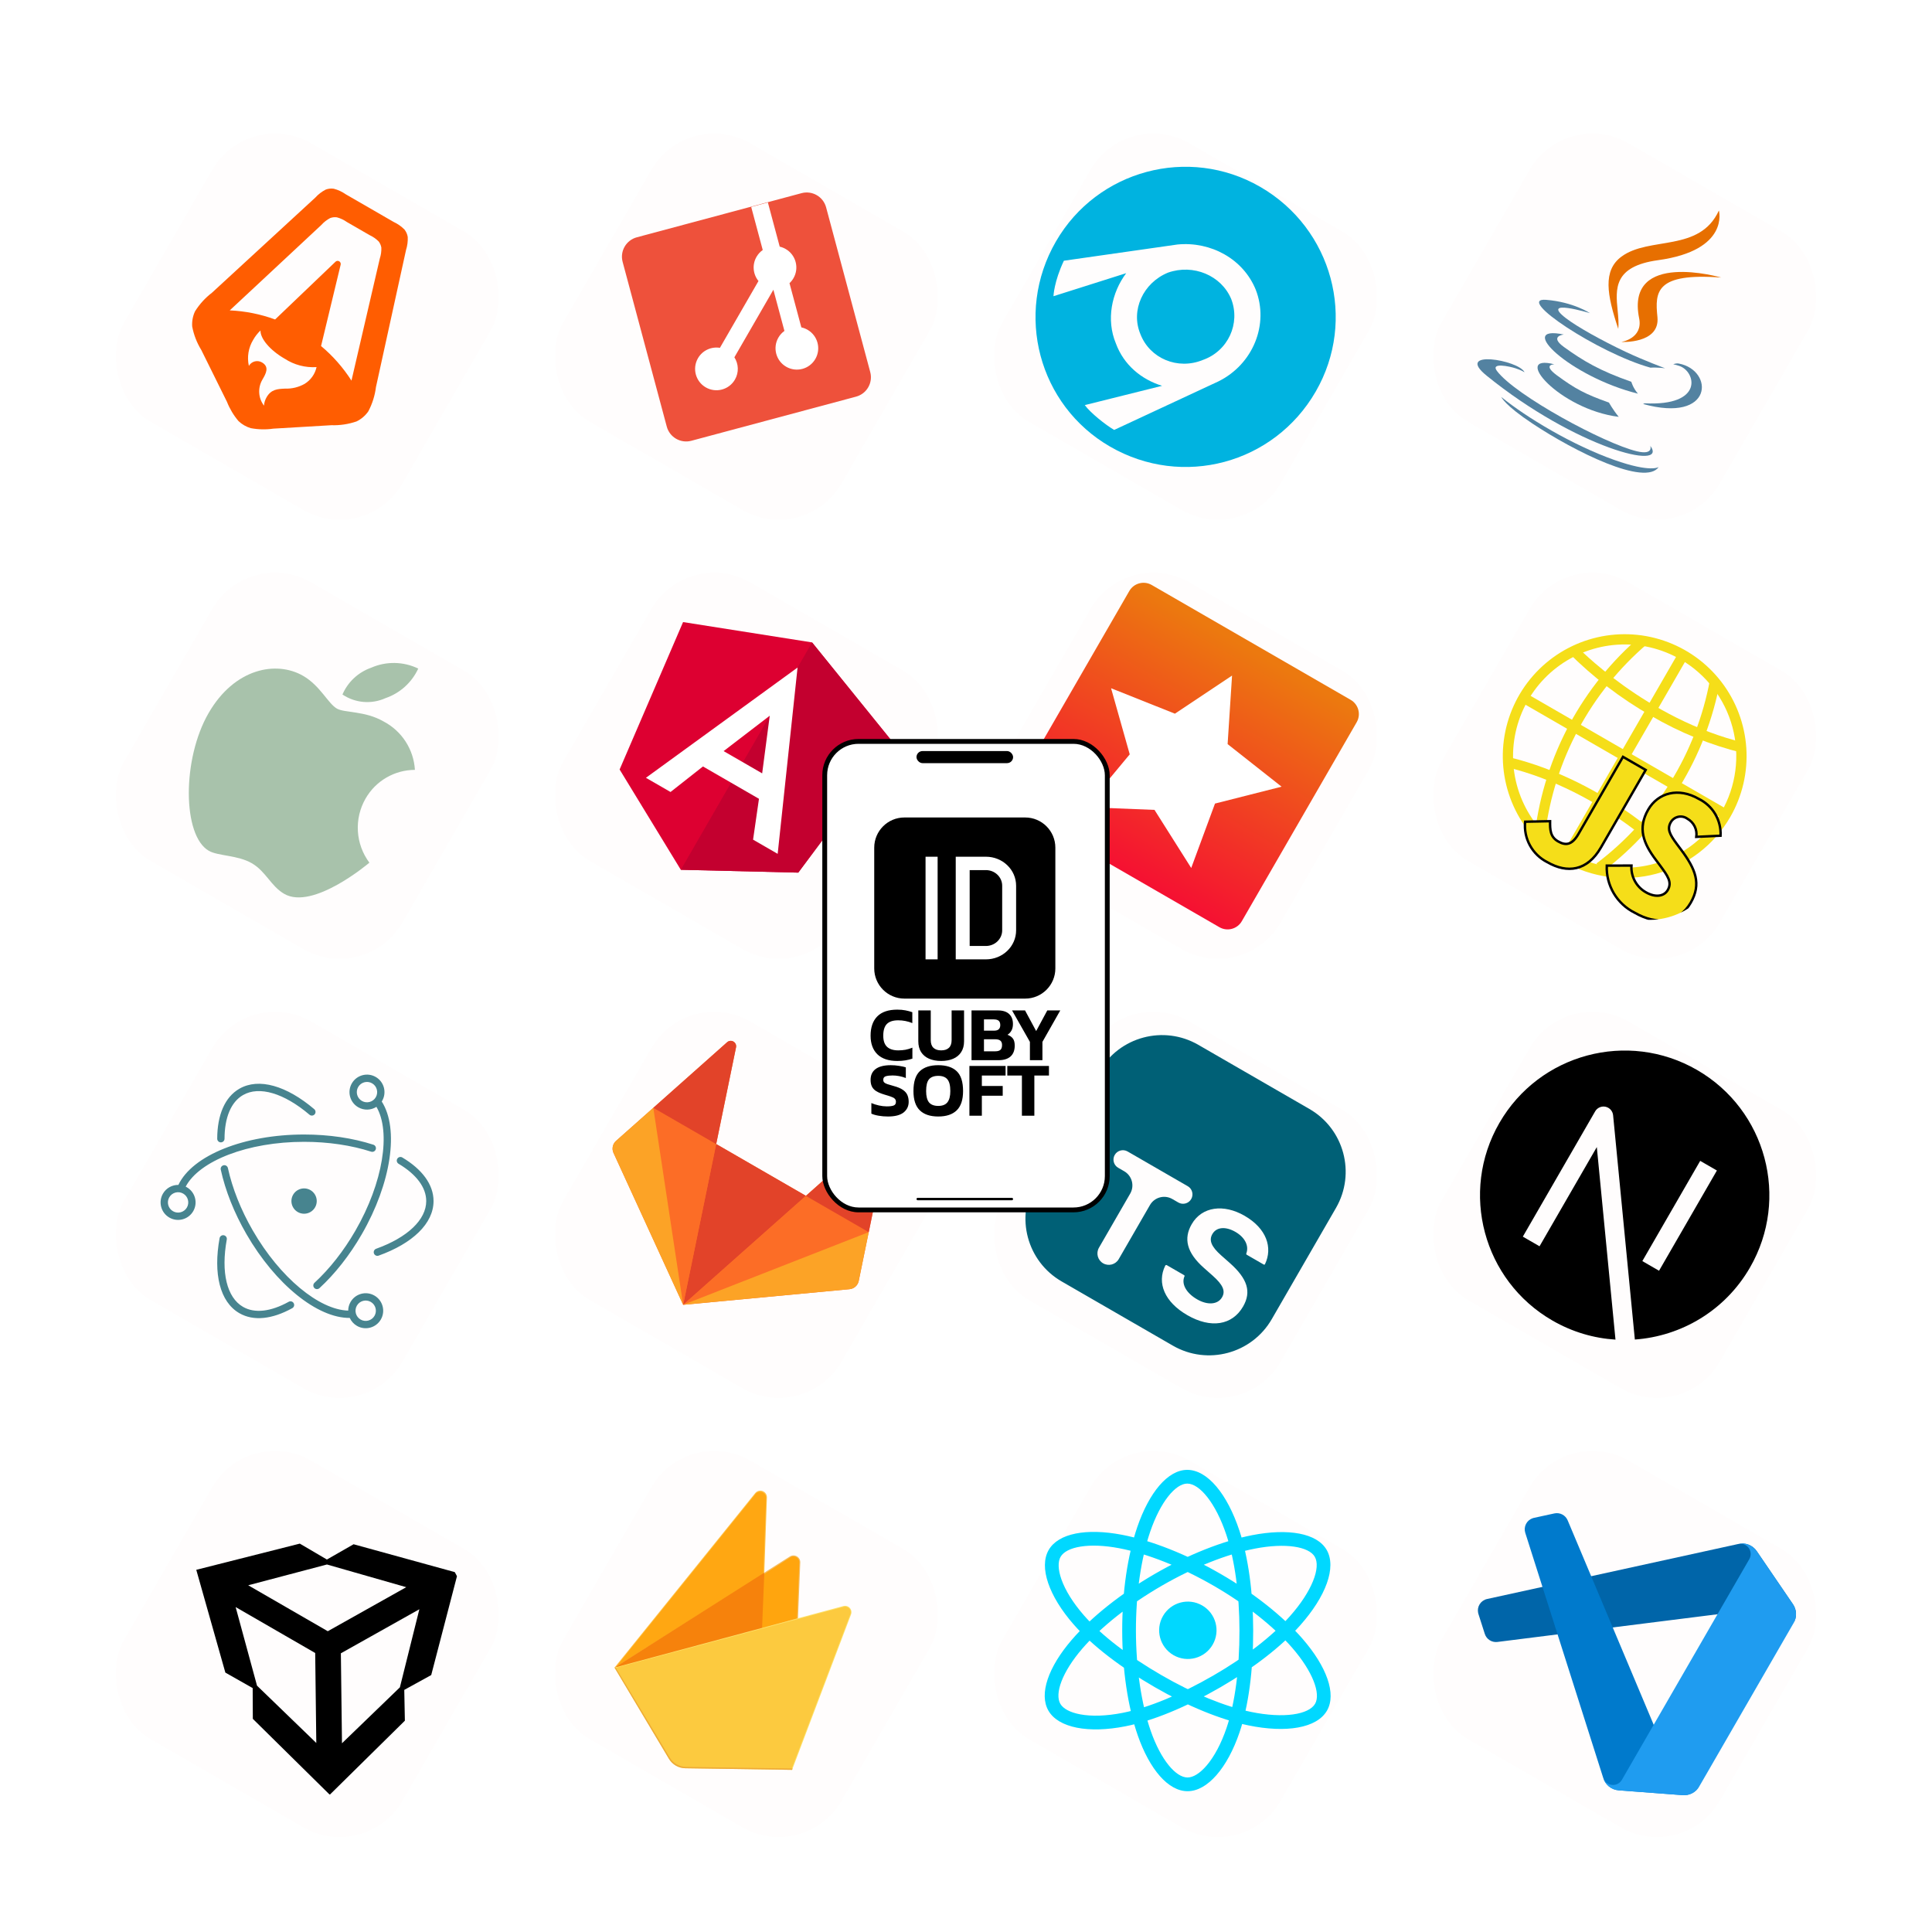 <svg width="800" height="800" viewBox="0 0 800 800" fill="none" xmlns="http://www.w3.org/2000/svg">
<g filter="url(#filter0_f_37_16)">
<g filter="url(#filter1_d_37_16)">
<g filter="url(#filter2_d_37_16)">
<rect x="102.89" y="36.335" width="133.111" height="133.111" rx="30" transform="rotate(30 102.89 36.335)" fill="#FFFDFD"/>
</g>
<g clip-path="url(#clip0_37_16)">
<path fill-rule="evenodd" clip-rule="evenodd" d="M87.766 117.217C84.982 119.345 82.605 121.958 80.749 124.929C79.83 126.893 79.43 129.059 79.587 131.221C80.244 134.661 81.523 137.953 83.361 140.936L93.975 162.369C95.122 165.282 96.742 167.986 98.769 170.372C100.199 171.724 101.926 172.722 103.812 173.284C106.903 173.868 110.068 173.938 113.182 173.493L137.239 172.069C140.77 172.181 144.293 171.651 147.634 170.503C149.597 169.554 151.28 168.111 152.517 166.316C154.168 163.192 155.238 159.795 155.674 156.29L168.126 99.524C168.683 97.775 168.923 95.939 168.834 94.105C168.647 92.982 168.178 91.924 167.471 91.032C166.178 89.732 164.664 88.672 163 87.904L143.156 76.447C141.658 75.39 139.981 74.612 138.206 74.15C137.078 73.981 135.925 74.106 134.859 74.512C133.23 75.355 131.766 76.484 130.537 77.844L87.766 117.217ZM157.906 98.537C157.964 100.073 157.748 101.608 157.267 103.068L145.536 153.606C142.093 148.219 137.847 143.39 132.945 139.285L141.059 105.595C141.105 105.395 141.102 105.186 141.051 104.988C141 104.789 140.902 104.605 140.765 104.452C140.628 104.299 140.456 104.18 140.265 104.107C140.073 104.034 139.866 104.008 139.662 104.031C139.389 104.06 139.133 104.179 138.934 104.368L113.917 128.286C107.887 126.076 101.553 124.807 95.137 124.522L133.093 89.125C134.116 87.974 135.339 87.019 136.703 86.305C137.592 85.966 138.552 85.858 139.494 85.989C140.981 86.383 142.385 87.042 143.639 87.933L153.03 93.355C154.43 93.996 155.703 94.883 156.79 95.974C157.376 96.727 157.762 97.616 157.911 98.558L157.906 98.537ZM117.856 144.511C121.767 147.081 126.408 148.308 131.079 148.007C130.766 149.435 130.167 150.786 129.32 151.977C128.472 153.169 127.393 154.177 126.147 154.942C123.689 156.334 120.894 157.018 118.071 156.918C114.974 157.049 112.302 157.174 110.386 160.492C109.768 161.555 109.402 162.745 109.314 163.971C108.152 162.454 107.466 160.627 107.342 158.72C107.218 156.814 107.662 154.913 108.618 153.258L108.736 153.053C110.062 150.757 111.695 147.929 108.46 146.062C108.01 145.801 107.512 145.631 106.996 145.562C105.956 145.425 104.904 145.705 104.071 146.343C103.657 146.659 103.309 147.054 103.046 147.504C102.227 143.803 102.876 139.928 104.857 136.696C105.661 135.267 106.676 133.967 107.868 132.84C107.743 136.162 111.761 141.005 117.85 144.521L117.856 144.511Z" fill="#FF5D01"/>
</g>
</g>
<g filter="url(#filter3_d_37_16)">
<g filter="url(#filter4_d_37_16)">
<rect x="284.723" y="36.335" width="133.111" height="133.111" rx="30" transform="rotate(30 284.723 36.335)" fill="#FFFDFD"/>
</g>
<g clip-path="url(#clip1_37_16)">
<path d="M257.819 104.442C256.631 100.007 259.263 95.448 263.698 94.26L331.893 75.987C336.328 74.799 340.887 77.43 342.075 81.865L360.348 150.061C361.536 154.496 358.904 159.054 354.469 160.242L286.274 178.515C281.839 179.704 277.281 177.072 276.092 172.637L257.819 104.442Z" fill="#EE513B"/>
<path d="M317.961 79.837L311.055 81.687L315.834 99.523C314.81 100.24 313.923 101.187 313.257 102.342C311.365 105.618 311.809 109.603 314.073 112.366L298.103 140.027C294.578 139.448 290.905 141.055 289.013 144.332C286.572 148.56 288.021 153.966 292.249 156.407C296.477 158.848 301.883 157.399 304.324 153.171C306.039 150.201 305.834 146.648 304.093 143.952L320.243 115.978L324.812 133.028C323.822 133.738 322.963 134.666 322.314 135.79C319.873 140.018 321.322 145.424 325.55 147.865C329.778 150.306 335.184 148.857 337.625 144.629C340.065 140.402 338.617 134.995 334.389 132.555C333.567 132.08 332.702 131.753 331.821 131.564L326.915 113.253C327.551 112.664 328.111 111.971 328.567 111.181C331.008 106.953 329.559 101.547 325.331 99.106C324.541 98.65 323.71 98.33 322.865 98.138L317.961 79.837Z" fill="white"/>
</g>
</g>
<g filter="url(#filter5_d_37_16)">
<g filter="url(#filter6_d_37_16)">
<rect x="466.555" y="36.335" width="133.111" height="133.111" rx="30" transform="rotate(30 466.555 36.335)" fill="#FFFDFD"/>
</g>
<g clip-path="url(#clip2_37_16)">
<path fill-rule="evenodd" clip-rule="evenodd" d="M521.801 73.355C551.746 90.643 561.9 128.54 544.813 158.136C527.524 188.081 489.628 198.235 459.683 180.947C430.087 163.859 419.932 125.963 437.221 96.018C454.308 66.421 492.205 56.267 521.801 73.355ZM498.043 145.061C487.701 149.304 476.103 144.465 472.209 134.324C468.113 124.531 473.3 113.134 483.642 108.891C494.131 105.198 505.73 110.037 509.825 119.83C513.72 129.971 508.532 141.368 498.043 145.061ZM449.187 163.745L481.189 155.758C472.524 153.077 465.32 147.06 462.068 138.219C457.972 128.426 460.266 117.215 466.336 109.114L436.222 118.654C436.222 118.654 436.398 112.721 440.527 103.962L487.584 97.24C501.354 95.904 514.786 103.195 519.966 115.935C525.587 130.323 518.831 146.85 504.537 153.917L461.36 174.022C457.878 172.012 451.517 166.947 449.187 163.745Z" fill="#00B3E0"/>
</g>
</g>
<g filter="url(#filter7_d_37_16)">
<g filter="url(#filter8_d_37_16)">
<rect x="648.388" y="36.335" width="133.111" height="133.111" rx="30" transform="rotate(30 648.388 36.335)" fill="#FFFDFD"/>
</g>
<g clip-path="url(#clip3_37_16)">
<path d="M686.53 103.74C716.318 99.647 711.757 83.168 711.757 83.168C703.797 100.583 682.98 93.761 671.454 102.231C663.589 108.011 665.398 118.092 670.094 132.193C670.335 129.809 670.083 127.213 669.829 124.585C668.961 115.62 668.057 106.281 686.53 103.74Z" fill="#E76F00"/>
<path d="M671.362 137.595C671.362 137.595 680.433 136.175 678.736 127.797C672.991 99.383 712.704 110.922 712.704 110.922C685.562 108.892 685.226 116.794 686.305 127.253C687.453 138.462 671.362 137.595 671.362 137.595Z" fill="#E76F00"/>
<path d="M680.986 163.001C705.671 164.266 702.262 149.818 695.382 147.527C693.696 146.965 692.869 146.845 692.869 146.845C692.869 146.845 693.927 146.305 695.212 146.549C709.81 149.368 709.576 171.388 680.319 163.271C680.319 163.271 680.764 163.182 680.986 163.001Z" fill="#5382A1"/>
<path d="M648.44 127.774C637.418 119.322 658.374 125.67 658.374 125.67C658.374 125.67 651.477 121.054 640.238 120.155C626.946 119.095 661.867 142.264 683.417 148.241C686.123 148.057 689.472 148.478 689.472 148.478C689.472 148.478 681.021 145.395 673.013 141.618C663.218 136.989 653.093 131.344 648.44 127.774Z" fill="#5382A1"/>
<path d="M647.608 139.694C641.348 135.178 647.533 134.522 647.533 134.522C627.081 130.203 650.188 152.036 678.227 159.005C676.182 156.643 675.492 154.084 675.492 154.084C662.455 149.524 655.705 145.532 647.608 139.694Z" fill="#5382A1"/>
<path d="M644.696 151.43C638.484 146.842 643.648 146.864 643.648 146.864C625.549 142.137 645.552 165.509 670.281 168.61C667.742 165.484 666.24 162.699 666.24 162.699C656.415 159.228 652.225 156.981 644.696 151.43Z" fill="#5382A1"/>
<path d="M683.34 180.567C683.34 180.567 684.869 184.553 677.792 182.869C664.337 179.66 627.44 159.735 619.847 149.596C617.118 145.953 625.158 147.725 627.557 148.508C630.062 149.32 631.285 150.145 631.285 150.145C628.866 145.024 602.062 140.584 615.563 151.539C652.38 181.418 691.165 191.305 683.34 180.567Z" fill="#5382A1"/>
<path d="M686.839 189.369C681.258 197.498 652.128 183.067 634.496 171.352C622.995 163.708 621.689 160.446 621.67 160.398C632.024 168.846 651.09 180.303 668.375 186.429C683.696 191.857 686.839 189.369 686.839 189.369Z" fill="#5382A1"/>
</g>
</g>
<g filter="url(#filter9_d_37_16)">
<g filter="url(#filter10_d_37_16)">
<rect x="102.89" y="218.167" width="133.111" height="133.111" rx="30" transform="rotate(30 102.89 218.167)" fill="#FFFDFD"/>
</g>
<g clip-path="url(#clip4_37_16)">
<path d="M153.668 272.499C156.752 271.139 160.095 270.465 163.465 270.524C166.835 270.584 170.152 271.375 173.186 272.842C171.872 275.693 169.993 278.247 167.663 280.351C165.333 282.455 162.601 284.065 159.632 285.083C156.779 286.373 153.643 286.913 150.523 286.65C147.403 286.388 144.401 285.331 141.805 283.581C142.907 281.013 144.531 278.703 146.573 276.795C148.615 274.887 151.031 273.424 153.668 272.499Z" fill="#A8C2AB"/>
<path d="M139.505 289.413C142.685 291.249 151.106 290.283 158.803 294.727C162.517 296.663 165.668 299.528 167.946 303.044C170.225 306.559 171.555 310.605 171.806 314.786C167.644 314.796 163.559 315.905 159.964 318.002C156.369 320.1 153.393 323.11 151.337 326.728C148.998 330.821 147.905 335.508 148.192 340.213C148.48 344.918 150.135 349.437 152.954 353.215C152.954 353.215 129.68 373.051 117.701 366.135C112.2 362.959 110.058 356.791 104.265 353.446C98.358 350.036 90.277 350.499 86.46 348.295C75.53 341.985 75.369 310.327 86.354 291.3C97.163 272.579 114.527 269.509 125.495 275.841C132.626 279.959 135.783 287.264 139.505 289.413Z" fill="#A8C2AB"/>
</g>
</g>
<g filter="url(#filter11_d_37_16)">
<g filter="url(#filter12_d_37_16)">
<rect x="284.723" y="218.167" width="133.111" height="133.111" rx="30" transform="rotate(30 284.723 218.167)" fill="#FFFDFD"/>
</g>
<g clip-path="url(#clip5_37_16)">
<path d="M336.26 262.012L282.845 253.588L256.569 314.629L281.907 356.155L330.539 357.335L370.264 304.059L336.26 262.012Z" fill="#DD0031"/>
<path d="M336.26 262.012L281.907 356.155L330.539 357.335L370.264 304.059L336.26 262.012Z" fill="#C3002F"/>
<path d="M330.254 272.414L267.464 318.067L277.652 323.949L291.081 313.375L314.274 326.765L311.831 343.682L322.019 349.564L330.254 272.414ZM315.597 316.232L299.635 307.016L318.731 292.372L315.597 316.232Z" fill="white"/>
</g>
</g>
<g filter="url(#filter13_d_37_16)">
<g filter="url(#filter14_d_37_16)">
<rect x="466.555" y="218.167" width="133.111" height="133.111" rx="30" transform="rotate(30 466.555 218.167)" fill="#FFFDFD"/>
</g>
<g clip-path="url(#clip6_37_16)">
<path d="M559.281 285.792L476.905 238.233C473.656 236.356 469.501 237.47 467.624 240.719L420.065 323.095C418.189 326.344 419.302 330.499 422.552 332.376L504.927 379.935C508.177 381.811 512.332 380.698 514.208 377.448L561.767 295.073C563.644 291.823 562.53 287.668 559.281 285.792Z" fill="url(#paint0_linear_37_16)"/>
<path d="M478.056 331.359L449.623 330.221L467.8 308.357L460.07 280.981L486.509 291.521L510.167 275.74L508.33 304.119L530.677 321.747L503.104 328.74L493.258 355.414L478.056 331.359Z" fill="white"/>
</g>
</g>
<g filter="url(#filter15_d_37_16)">
<g filter="url(#filter16_d_37_16)">
<rect x="648.388" y="218.167" width="133.111" height="133.111" rx="30" transform="rotate(30 648.388 218.167)" fill="#FFFDFD"/>
</g>
<g clip-path="url(#clip7_37_16)">
<path d="M647.513 352.793C638.868 347.802 631.898 340.359 627.483 331.407C623.068 322.454 621.407 312.393 622.71 302.496C624.012 292.599 628.221 283.311 634.803 275.806C641.384 268.301 650.044 262.916 659.686 260.332C669.328 257.749 679.52 258.082 688.972 261.291C698.425 264.5 706.714 270.439 712.79 278.359C718.867 286.278 722.459 295.822 723.112 305.783C723.765 315.744 721.449 325.674 716.458 334.319C709.754 345.9 698.731 354.349 685.806 357.812C672.88 361.275 659.109 359.47 647.513 352.793ZM695.865 269.046C687.946 264.474 678.849 262.353 669.725 262.951C660.601 263.549 651.859 266.839 644.605 272.406C637.351 277.972 631.91 285.565 628.971 294.223C626.032 302.882 625.726 312.217 628.093 321.049C630.459 329.882 635.392 337.814 642.266 343.843C649.141 349.871 657.649 353.726 666.714 354.92C675.78 356.113 684.996 354.592 693.197 350.548C701.397 346.503 708.215 340.118 712.787 332.2C718.902 321.577 720.554 308.963 717.382 297.124C714.21 285.285 706.472 275.188 695.865 269.046Z" fill="#F5DE19"/>
<path d="M715.07 331.07L632.547 283.426L630.427 287.097L712.95 334.742L715.07 331.07Z" fill="#F5DE19"/>
<path d="M683.699 292.402C671.124 285.217 659.573 276.372 649.357 266.106L652.448 263.203C652.733 263.51 681.672 293.896 722.467 303.629L721.482 307.751C708.215 304.48 695.489 299.311 683.699 292.402Z" fill="#F5DE19"/>
<path d="M623.482 313.555L624.466 309.435C666.538 319.481 695.383 349.797 696.586 351.074L693.495 353.977C693.213 353.672 664.279 323.293 623.482 313.555Z" fill="#F5DE19"/>
<path d="M635.592 340.765C639.535 309.011 655.245 279.891 679.619 259.159L682.166 262.548C658.704 282.571 643.591 310.655 639.806 341.267L635.592 340.765Z" fill="#F5DE19"/>
<path d="M663.606 356.939L661.068 353.542C685.684 334.956 702.447 307.825 708.054 277.495L712.263 278.006C706.494 309.479 689.132 337.645 663.606 356.939Z" fill="#F5DE19"/>
<path d="M698.406 268.877L694.737 266.759L646.215 350.803L649.883 352.921L698.406 268.877Z" fill="#F5DE19"/>
<path d="M675.552 354.411C675.407 356.632 675.891 358.849 676.949 360.806C678.008 362.764 679.597 364.384 681.534 365.479C685.43 367.728 689.046 367.219 690.6 364.527C692.462 361.302 690.567 358.68 687.359 354.33L685.59 351.965C680.472 345.155 678.054 338.93 682.476 331.272C686.548 324.219 695.021 321.951 703.423 326.802C706.259 328.177 708.627 330.357 710.233 333.069C711.838 335.781 712.609 338.906 712.45 342.054L702.411 342.527C702.628 341.043 702.387 339.528 701.721 338.183C701.056 336.839 699.996 335.729 698.684 335.002C698.152 334.618 697.545 334.35 696.903 334.214C696.26 334.078 695.597 334.078 694.954 334.212C694.312 334.347 693.705 334.614 693.171 334.996C692.637 335.379 692.189 335.868 691.855 336.433C690.233 339.243 691.314 341.408 694.341 345.482L696.109 347.847C702.116 355.894 704.603 361.976 700.068 369.831C695.18 378.298 685.847 379.105 676.912 373.946C673.304 372.158 670.291 369.365 668.235 365.903C666.18 362.441 665.17 358.459 665.327 354.436L675.552 354.411ZM641.859 336.045C641.822 339.521 641.877 342.504 645.121 344.377C648.212 346.161 650.857 346.078 653.572 341.376L672.039 309.39L681.443 314.819L662.906 346.927C657.283 356.665 649.014 357.801 640.674 352.987C637.638 351.447 635.138 349.024 633.505 346.036C631.872 343.048 631.182 339.636 631.526 336.249L641.859 336.045Z" fill="#F5DE19" stroke="black" stroke-miterlimit="10"/>
</g>
</g>
<g filter="url(#filter17_d_37_16)">
<g filter="url(#filter18_d_37_16)">
<rect x="102.89" y="400" width="133.111" height="133.111" rx="30" transform="rotate(30 102.89 400)" fill="#FFFDFD"/>
</g>
<g clip-path="url(#clip8_37_16)">
<path d="M130.118 455.278C118.68 445.57 107.167 442.172 99.111 446.823C93.1 450.294 89.974 457.692 89.945 467.512C89.942 468.348 90.618 469.028 91.454 469.03C92.289 469.033 92.969 468.357 92.972 467.521C92.998 458.675 95.696 452.29 100.625 449.445C107.317 445.581 117.586 448.612 128.159 457.586C128.796 458.127 129.751 458.048 130.292 457.411C130.833 456.774 130.755 455.819 130.118 455.278ZM155.875 454.319C153.667 455.734 150.766 455.897 148.339 454.496C144.874 452.495 143.687 448.065 145.687 444.601C147.688 441.136 152.118 439.949 155.582 441.949C159.047 443.95 160.234 448.38 158.234 451.844C158.181 451.935 158.127 452.024 158.072 452.112C165.355 463.478 161.997 485.957 149.782 507.116C144.757 515.818 138.719 523.466 132.275 529.397C131.66 529.963 130.702 529.924 130.136 529.309C129.57 528.694 129.61 527.736 130.225 527.17C136.439 521.452 142.286 514.045 147.16 505.602C158.663 485.68 161.938 464.712 155.875 454.319ZM76.886 487.365C77.048 487.443 77.207 487.528 77.365 487.619C80.829 489.619 82.016 494.049 80.016 497.514C78.016 500.978 73.586 502.165 70.121 500.165C66.657 498.165 65.47 493.735 67.47 490.27C68.832 487.912 71.319 486.609 73.862 486.648C79.686 474.378 101.083 465.776 125.914 465.776C136.228 465.776 146.113 467.257 154.616 470.004C155.412 470.261 155.848 471.114 155.591 471.91C155.334 472.705 154.481 473.141 153.685 472.884C145.491 470.237 135.92 468.803 125.914 468.803C102.53 468.803 82.507 476.702 76.886 487.365ZM144.183 538.695C144.19 537.48 144.504 536.25 145.155 535.122C147.155 531.657 151.585 530.47 155.05 532.47C158.514 534.471 159.702 538.901 157.701 542.365C155.701 545.83 151.271 547.017 147.806 545.017C146.441 544.228 145.429 543.063 144.827 541.728C131.421 541.837 114.039 527.798 102.047 507.027C96.942 498.185 93.303 488.981 91.414 480.318C91.236 479.501 91.754 478.695 92.57 478.517C93.387 478.339 94.193 478.856 94.371 479.673C96.192 488.024 99.716 496.936 104.668 505.514C115.986 525.116 132.179 538.355 144.183 538.695ZM156.779 515.93C155.992 516.213 155.126 515.804 154.843 515.017C154.561 514.231 154.969 513.364 155.756 513.082C168.767 508.41 176.493 501.046 176.493 493.336C176.493 487.739 172.452 482.299 165.034 477.887C164.316 477.46 164.08 476.531 164.507 475.813C164.935 475.094 165.864 474.858 166.582 475.285C174.829 480.191 179.52 486.506 179.52 493.336C179.52 502.619 170.857 510.875 156.779 515.93ZM90.925 508.711C91.074 507.888 91.862 507.343 92.684 507.492C93.507 507.642 94.052 508.429 93.903 509.252C91.427 522.882 93.938 533.278 100.625 537.139C105.434 539.915 112.099 539.17 119.561 535.035C120.292 534.63 121.213 534.895 121.619 535.626C122.024 536.357 121.759 537.278 121.028 537.683C112.725 542.283 104.982 543.149 99.111 539.76C91.061 535.112 88.246 523.456 90.925 508.711ZM155.08 540.852C156.244 538.835 155.553 536.256 153.536 535.092C151.52 533.927 148.941 534.618 147.776 536.635C146.612 538.652 147.303 541.231 149.32 542.395C151.337 543.56 153.915 542.869 155.08 540.852ZM71.635 497.544C73.651 498.708 76.23 498.017 77.395 496C78.559 493.983 77.868 491.405 75.851 490.24C73.835 489.076 71.256 489.767 70.091 491.784C68.927 493.8 69.618 496.379 71.635 497.544ZM149.852 451.874C151.869 453.039 154.448 452.348 155.612 450.331C156.777 448.314 156.086 445.735 154.069 444.571C152.052 443.406 149.473 444.097 148.309 446.114C147.144 448.131 147.835 450.71 149.852 451.874ZM124.311 498.325C121.555 497.44 120.04 494.489 120.924 491.733C121.811 488.978 124.761 487.462 127.517 488.346C130.273 489.231 131.788 492.182 130.904 494.939C130.018 497.695 127.068 499.21 124.311 498.325Z" fill="#47848F"/>
</g>
</g>
<g filter="url(#filter19_d_37_16)">
<g filter="url(#filter20_d_37_16)">
<rect x="284.723" y="400" width="133.111" height="133.111" rx="30" transform="rotate(30 284.723 400)" fill="#FFFDFD"/>
</g>
<g clip-path="url(#clip9_37_16)">
<path d="M355.577 526.443L359.713 506.218L367.957 466.115C368.045 465.658 367.987 465.185 367.792 464.762C367.596 464.339 367.274 463.988 366.869 463.758C366.467 463.524 366.003 463.422 365.541 463.465C365.079 463.508 364.641 463.695 364.29 463.998L333.695 491.167L296.554 469.724L304.789 429.636C304.876 429.18 304.818 428.709 304.623 428.289C304.429 427.868 304.107 427.519 303.704 427.29C303.303 427.055 302.839 426.952 302.376 426.995C301.913 427.038 301.476 427.225 301.125 427.53L270.544 454.707L255.091 468.428C254.405 469.04 253.933 469.857 253.747 470.758C253.56 471.66 253.669 472.597 254.057 473.431L282.889 536.304L351.74 529.828C352.658 529.751 353.527 529.38 354.218 528.77C354.909 528.161 355.386 527.345 355.577 526.443Z" fill="#FC6D26"/>
<path d="M282.894 536.278L333.706 491.164L296.565 469.721L282.894 536.278Z" fill="#E24329"/>
<path d="M282.894 536.278L296.551 469.713L270.556 454.704L282.894 536.278Z" fill="#FC6D26"/>
<path d="M270.522 454.713L255.081 468.412C254.394 469.025 253.923 469.842 253.736 470.743C253.55 471.644 253.659 472.581 254.046 473.416L282.878 536.307L270.517 454.721L270.522 454.713Z" fill="#FCA326"/>
<path d="M270.536 454.722L296.56 469.747L304.777 429.658C304.864 429.201 304.807 428.73 304.613 428.308C304.419 427.886 304.098 427.535 303.696 427.304C303.294 427.068 302.828 426.964 302.365 427.007C301.901 427.049 301.462 427.236 301.11 427.54L270.536 454.722Z" fill="#E24329"/>
<path d="M282.894 536.278L333.706 491.164L359.744 506.197L282.894 536.278Z" fill="#FC6D26"/>
<path d="M359.717 506.211L355.567 526.428C355.381 527.329 354.91 528.147 354.222 528.759C353.535 529.371 352.668 529.745 351.751 529.825L282.894 536.278L359.703 506.202L359.717 506.211Z" fill="#FCA326"/>
<path d="M359.717 506.211L333.708 491.194L364.296 464.021C364.648 463.715 365.087 463.528 365.551 463.486C366.015 463.443 366.481 463.548 366.882 463.785C367.711 464.263 368.142 465.213 367.963 466.138L359.732 506.219L359.717 506.211Z" fill="#E24329"/>
</g>
</g>
<g filter="url(#filter21_d_37_16)">
<g filter="url(#filter22_d_37_16)">
<rect x="466.555" y="400" width="133.111" height="133.111" rx="30" transform="rotate(30 466.555 400)" fill="#FFFDFD"/>
</g>
<g clip-path="url(#clip10_37_16)">
<path fill-rule="evenodd" clip-rule="evenodd" d="M553.195 496.19C561.479 481.841 556.563 463.494 542.214 455.209L496.19 428.637C481.841 420.353 463.494 425.269 455.209 439.618L428.637 485.642C420.353 499.991 425.269 518.339 439.618 526.623L485.642 553.195C499.991 561.479 518.339 556.563 526.623 542.214L553.195 496.19ZM463.241 517.383C461.935 519.644 459.044 520.419 456.783 519.114V519.114C454.522 517.808 453.747 514.917 455.053 512.656L467.99 490.248C469.862 487.006 468.751 482.861 465.509 480.989L463.015 479.549C461.151 478.473 460.512 476.089 461.588 474.225V474.225C462.665 472.361 465.048 471.722 466.912 472.799L491.828 487.184C493.692 488.26 494.331 490.644 493.255 492.508V492.508C492.179 494.372 489.795 495.011 487.931 493.934L485.437 492.494C482.195 490.623 478.05 491.733 476.178 494.975L463.241 517.383ZM514.722 537.02C510.245 544.774 501.393 546.207 491.633 540.572C482.279 535.172 478.951 527.286 482.498 520.079V520.079C482.619 519.835 482.921 519.744 483.156 519.88L490.339 524.027C490.493 524.116 490.555 524.308 490.481 524.471V524.471C489.089 527.572 491.119 531.382 495.7 534.028C500.065 536.548 504.28 536.197 506.018 533.188L506.033 533.161C507.52 530.585 506.425 528.037 502.151 524.232L498.515 521.012C491.336 514.662 490.031 508.847 493.458 502.91L493.474 502.882C497.669 495.616 506.676 494.418 515.351 499.427C524.488 504.702 527.07 512.628 523.813 519.458V519.458C523.718 519.657 523.473 519.733 523.283 519.623L516.266 515.572C516.076 515.462 515.993 515.231 516.07 515.025V515.025C517.221 511.966 515.637 508.449 511.516 506.07C507.461 503.764 503.713 504.058 502.022 506.986L502.006 507.013C500.535 509.562 501.557 512.176 505.617 515.786L509.28 519.021C516.563 525.504 518.26 530.893 514.737 536.993L514.722 537.02Z" fill="#006076"/>
</g>
</g>
<g filter="url(#filter23_d_37_16)">
<g filter="url(#filter24_d_37_16)">
<rect x="648.388" y="400" width="133.111" height="133.111" rx="30" transform="rotate(30 648.388 400)" fill="#FFFDFD"/>
</g>
<g clip-path="url(#clip11_37_16)">
<path fill-rule="evenodd" clip-rule="evenodd" d="M620.874 460.966C637.415 432.317 674.049 422.501 702.699 439.042C731.348 455.582 741.164 492.217 724.624 520.866C714.293 538.76 696.124 549.307 676.958 550.674L667.953 457.801C667.786 456.074 666.521 454.652 664.825 454.284C663.128 453.916 661.388 454.687 660.52 456.19L630.571 508.065L637.487 512.058L661.207 470.975L668.937 550.708C660.009 550.146 651.071 547.567 642.799 542.791C614.149 526.25 604.333 489.616 620.874 460.966ZM680.057 518.191L704.017 476.691L710.934 480.685L686.974 522.185L680.057 518.191Z" fill="black"/>
</g>
</g>
<g filter="url(#filter25_d_37_16)">
<g filter="url(#filter26_d_37_16)">
<rect x="102.89" y="581.833" width="133.111" height="133.111" rx="30" transform="rotate(30 102.89 581.833)" fill="#FFFDFD"/>
</g>
<g clip-path="url(#clip12_37_16)">
<path d="M141.609 717.852L141.146 680.596L173.65 662.356L165.585 694.697L141.61 717.845L141.609 717.852ZM106.421 693.985L97.572 661.452L130.516 680.472L130.972 717.729L106.414 693.989L106.421 693.985ZM135.382 643.822L168.217 653.217L135.728 671.453L102.777 652.429L135.382 643.822ZM178.56 689.605L189.571 647.325L146.413 635.444L135.363 641.769L124.142 635.181L81.274 646.028L93.315 688.582L104.629 694.995L104.691 707.737L136.546 739.16L167.65 708.501L167.4 695.753L178.56 689.605Z" fill="black"/>
</g>
</g>
<g filter="url(#filter27_d_37_16)">
<g filter="url(#filter28_d_37_16)">
<rect x="284.723" y="581.833" width="133.111" height="133.111" rx="30" transform="rotate(30 284.723 581.833)" fill="#FFFDFD"/>
</g>
<g filter="url(#filter29_d_37_16)">
<g clip-path="url(#clip13_37_16)">
<path d="M254.452 682.515L255.558 682.015L316.092 643.888L316.488 643.344L317.564 612.071C317.583 611.499 317.422 610.936 317.104 610.46C316.785 609.985 316.325 609.621 315.789 609.422C315.252 609.222 314.667 609.196 314.115 609.347C313.563 609.499 313.073 609.82 312.713 610.265L254.452 682.515Z" fill="#FFC24A"/>
<path d="M255.187 682.075L256.168 681.44L316.075 643.71L317.237 612.363C317.269 611.824 317.125 611.29 316.827 610.84C316.53 610.39 316.094 610.048 315.587 609.867C315.079 609.685 314.525 609.672 314.01 609.831C313.494 609.99 313.044 610.312 312.727 610.748L255.187 682.075Z" fill="#FFA712"/>
<path d="M315.326 666.795L330.424 662.542L331.381 638.978C331.397 638.469 331.275 637.964 331.027 637.518C330.779 637.073 330.414 636.703 329.973 636.448C329.531 636.193 329.028 636.062 328.518 636.07C328.008 636.078 327.51 636.224 327.076 636.493L316.43 643.228L315.953 644.053L315.326 666.795Z" fill="#F4BD62"/>
<path d="M315.386 666.301L330.054 662.185L330.985 639.282C331.054 638.815 330.986 638.337 330.789 637.907C330.593 637.477 330.276 637.114 329.877 636.86C329.479 636.605 329.015 636.472 328.543 636.476C328.07 636.479 327.608 636.619 327.214 636.879L316.444 643.769L316.003 644.183L315.386 666.301Z" fill="#FFA50E"/>
<path d="M254.457 682.523L254.897 682.402L256.137 682.575L314.358 667.091L315.563 666.086L316.49 643.191L254.457 682.523Z" fill="#F6820C"/>
<path d="M283.759 724.2L327.989 724.861L352.395 660.51C352.566 660.056 352.608 659.563 352.517 659.086C352.427 658.61 352.206 658.167 351.88 657.807C351.555 657.447 351.136 657.184 350.671 657.047C350.205 656.909 349.711 656.903 349.242 657.028L254.452 682.515L276.992 720.289C277.693 721.463 278.682 722.438 279.866 723.122C281.051 723.805 282.39 724.175 283.757 724.195" fill="#FDE068"/>
<path d="M327.773 724.53L352.001 660.668C352.214 660.261 352.301 659.801 352.251 659.345C352.202 658.889 352.018 658.459 351.724 658.107C351.43 657.756 351.038 657.499 350.598 657.371C350.158 657.242 349.689 657.247 349.252 657.385L254.877 682.611L277.163 719.975C277.859 721.139 278.841 722.107 280.015 722.785C281.19 723.463 282.519 723.83 283.875 723.85L327.773 724.53Z" fill="#FCCA3F"/>
<path d="M284.083 723.639C282.716 723.619 281.377 723.249 280.192 722.566C279.008 721.882 278.019 720.907 277.318 719.733L254.888 682.392L254.452 682.515L276.992 720.289C277.693 721.463 278.682 722.438 279.866 723.122C281.051 723.805 282.39 724.175 283.757 724.195L327.989 724.861L328.198 724.309L284.083 723.639Z" fill="#EEAB37"/>
</g>
</g>
</g>
<g filter="url(#filter30_d_37_16)">
<g filter="url(#filter31_d_37_16)">
<rect x="466.555" y="581.833" width="133.111" height="133.111" rx="30" transform="rotate(30 466.555 581.833)" fill="#FFFDFD"/>
</g>
<g clip-path="url(#clip14_37_16)">
<path d="M485.919 681.36C491.602 684.64 498.867 682.693 502.148 677.011C505.429 671.329 503.482 664.063 497.799 660.783C492.117 657.502 484.852 659.449 481.571 665.131C478.29 670.813 480.237 678.079 485.919 681.36Z" fill="#00D8FF"/>
<path d="M502.518 652.607C515.813 660.284 527.361 669.45 535.054 678.299C543.598 688.127 546.969 697.31 544.555 701.492C541.983 705.947 531.619 707.674 518.031 704.868C507.213 702.634 494.116 697.259 481.083 689.734C467.391 681.829 456.032 673.127 448.828 664.877C444.318 659.713 441.119 654.537 439.511 649.977C438.066 645.879 438.026 642.616 439.164 640.645C441.587 636.448 450.933 634.708 463.467 637.094C475.006 639.291 489.057 644.836 502.518 652.607ZM505.36 647.685C491.376 639.611 476.737 633.834 464.53 631.51C449.874 628.72 438.233 630.887 434.241 637.802C430.118 644.944 434.347 656.936 444.547 668.616C452.213 677.396 464.049 686.464 478.241 694.657C491.765 702.466 505.413 708.066 516.881 710.435C532.619 713.685 545.299 711.571 549.478 704.334C553.485 697.394 549.316 686.04 539.344 674.569C531.212 665.216 519.174 655.66 505.36 647.685ZM481.074 652.613C494.365 644.93 508.074 639.506 519.583 637.262C532.366 634.77 542.005 636.438 544.421 640.619C546.996 645.072 543.314 654.913 534.095 665.282C526.755 673.537 515.557 682.198 502.527 689.729C488.839 697.641 475.627 703.133 464.881 705.252C458.154 706.579 452.072 706.765 447.318 705.88C443.047 705.085 440.2 703.489 439.061 701.518C436.636 697.323 439.797 688.357 448.126 678.692C455.794 669.793 467.616 660.392 481.074 652.613ZM478.229 647.691C464.248 655.772 451.931 665.568 443.82 674.981C434.081 686.283 430.144 697.45 434.139 704.362C438.266 711.502 450.767 713.83 465.981 710.829C477.417 708.574 491.184 702.851 505.372 694.65C518.893 686.835 530.562 677.811 538.343 669.059C549.021 657.05 553.525 645.009 549.343 637.774C545.333 630.836 533.414 628.775 518.496 631.683C506.33 634.055 492.039 639.709 478.229 647.691ZM470.365 671.196C470.347 655.844 472.495 641.258 476.298 630.166C480.523 617.848 486.782 610.329 491.611 610.324C496.754 610.317 503.442 618.422 507.821 631.587C511.308 642.069 513.218 656.096 513.235 671.146C513.254 686.956 511.414 701.145 507.883 711.514C505.673 718.005 502.797 723.366 499.656 727.043C496.834 730.346 494.03 732.016 491.753 732.018C486.908 732.024 480.719 724.808 476.505 712.765C472.625 701.678 470.384 686.74 470.365 671.196ZM464.681 671.203C464.7 687.351 467.035 702.914 471.139 714.642C476.067 728.724 483.775 737.712 491.76 737.703C500.006 737.693 508.266 728.025 513.264 713.346C517.022 702.312 518.939 687.525 518.92 671.139C518.901 655.522 516.911 640.905 513.215 629.793C508.143 614.545 499.961 604.629 491.604 604.639C483.591 604.648 475.852 613.945 470.921 628.322C466.901 640.046 464.662 655.252 464.681 671.203Z" fill="#00D8FF"/>
</g>
</g>
<g filter="url(#filter32_d_37_16)">
<g filter="url(#filter33_d_37_16)">
<rect x="648.388" y="581.833" width="133.111" height="133.111" rx="30" transform="rotate(30 648.388 581.833)" fill="#FFFDFD"/>
</g>
<g clip-path="url(#clip15_37_16)">
<path d="M742.432 660.289L727.434 638.296C726.588 637.054 725.376 636.105 723.966 635.582C722.556 635.059 721.018 634.987 719.566 635.377L615.781 658.11C614.523 658.383 613.426 659.143 612.729 660.225C612.033 661.306 611.795 662.62 612.067 663.877C612.101 664.026 612.137 664.172 612.184 664.315L614.824 672.563C615.168 673.642 615.879 674.566 616.834 675.176C617.789 675.785 618.927 676.04 620.05 675.898L737.808 661.078C738.697 660.965 739.601 661.104 740.416 661.477C741.231 661.85 741.926 662.444 742.423 663.19C742.919 663.937 743.197 664.808 743.225 665.704C743.254 666.6 743.032 667.487 742.584 668.263L742.723 668.022C743.407 666.836 743.743 665.482 743.692 664.114C743.64 662.746 743.204 661.42 742.432 660.289Z" fill="#0065A9"/>
<path d="M696.8 739.326L670.253 737.338C668.754 737.224 667.327 736.648 666.17 735.689C665.012 734.73 664.181 733.435 663.791 731.983L631.588 630.732C631.195 629.507 631.305 628.176 631.893 627.033C632.481 625.889 633.5 625.025 634.725 624.633C634.871 624.587 635.015 624.546 635.162 624.515L643.625 622.677C644.734 622.433 645.894 622.587 646.901 623.11C647.908 623.634 648.7 624.495 649.138 625.542L695.171 734.927C695.519 735.754 696.09 736.467 696.821 736.986C697.552 737.506 698.413 737.811 699.308 737.867C700.203 737.924 701.096 737.729 701.886 737.306C702.677 736.882 703.333 736.247 703.782 735.47L703.632 735.73C702.946 736.91 701.941 737.873 700.733 738.509C699.525 739.145 698.162 739.428 696.8 739.326Z" fill="#007ACC"/>
<path d="M670.253 737.338C668.754 737.224 667.327 736.648 666.17 735.689C665.012 734.73 664.181 733.435 663.791 731.983C664.013 732.792 664.47 733.518 665.103 734.069C665.736 734.62 666.518 734.972 667.35 735.08C668.182 735.189 669.028 735.05 669.781 734.68C670.535 734.31 671.162 733.726 671.585 733.001L724.347 641.615C724.769 640.885 724.965 640.046 724.91 639.205C724.855 638.363 724.552 637.557 724.038 636.888C723.525 636.219 722.824 635.718 722.026 635.447C721.227 635.177 720.366 635.15 719.552 635.369C721.004 634.979 722.542 635.051 723.951 635.573C725.361 636.095 726.574 637.043 727.422 638.285L742.425 660.261C743.201 661.391 743.642 662.718 743.697 664.088C743.751 665.458 743.417 666.816 742.733 668.004L703.632 735.729C702.947 736.916 701.941 737.885 700.73 738.525C699.518 739.165 698.15 739.449 696.784 739.346L670.253 737.338Z" fill="#1F9CF0"/>
</g>
</g>
</g>
<g filter="url(#filter34_d_37_16)">
<rect x="340.5" y="302" width="119" height="196" rx="15" fill="black"/>
<rect x="342.5" y="304" width="115" height="192" rx="13" fill="white"/>
<rect x="379.5" y="307" width="40" height="5" rx="2.5" fill="black"/>
<rect x="379.5" y="492" width="40" height="1" rx="0.5" fill="black"/>
<path d="M371.564 435.32C367.959 435.32 365.207 434.403 363.308 432.568C361.431 430.712 360.492 428.141 360.492 424.856C360.492 421.421 361.409 418.765 363.244 416.888C365.1 415.011 367.863 414.072 371.532 414.072C372.791 414.072 373.911 414.168 374.892 414.36C375.895 414.552 376.855 414.808 377.772 415.128V419.64C375.916 418.872 373.964 418.488 371.916 418.488C369.783 418.488 368.215 419 367.212 420.024C366.231 421.048 365.74 422.659 365.74 424.856C365.74 426.947 366.263 428.483 367.308 429.464C368.353 430.445 369.911 430.936 371.98 430.936C372.983 430.936 373.975 430.851 374.956 430.68C375.937 430.488 376.887 430.2 377.804 429.816V434.36C376.908 434.659 375.959 434.893 374.956 435.064C373.953 435.235 372.823 435.32 371.564 435.32ZM389.725 435.32C387.805 435.32 386.131 435.011 384.701 434.392C383.293 433.773 382.195 432.856 381.405 431.64C380.637 430.424 380.253 428.931 380.253 427.16V414.392H385.405V426.68C385.405 428.109 385.779 429.176 386.525 429.88C387.272 430.584 388.339 430.936 389.725 430.936C391.112 430.936 392.179 430.584 392.925 429.88C393.672 429.176 394.045 428.109 394.045 426.68V414.392H399.197V427.16C399.197 428.931 398.803 430.424 398.013 431.64C397.245 432.856 396.147 433.773 394.717 434.392C393.309 435.011 391.645 435.32 389.725 435.32ZM402.288 435V414.392H413.168C415.238 414.392 416.795 414.883 417.84 415.864C418.907 416.845 419.44 418.232 419.44 420.024C419.44 421.112 419.227 422.029 418.8 422.776C418.395 423.501 417.851 424.067 417.168 424.472C418.107 424.813 418.843 425.315 419.376 425.976C419.91 426.637 420.176 427.629 420.176 428.952C420.176 430.915 419.6 432.419 418.448 433.464C417.296 434.488 415.643 435 413.488 435H402.288ZM407.44 422.776H411.632C412.528 422.776 413.179 422.573 413.584 422.168C413.99 421.763 414.192 421.197 414.192 420.472C414.192 419.683 413.99 419.096 413.584 418.712C413.179 418.307 412.443 418.104 411.376 418.104H407.44V422.776ZM407.44 431.32H412.144C413.083 431.32 413.776 431.128 414.224 430.744C414.694 430.36 414.928 429.677 414.928 428.696C414.928 427.907 414.704 427.32 414.256 426.936C413.808 426.531 413.04 426.328 411.952 426.328H407.44V431.32ZM426.462 435V427.416L419.07 414.392H424.446L429.054 422.936L433.662 414.392H439.038L431.646 427.416V435H426.462ZM367.692 458.32C366.327 458.32 365.047 458.213 363.852 458C362.679 457.808 361.665 457.52 360.812 457.136V452.752C361.751 453.157 362.785 453.488 363.916 453.744C365.068 454 366.156 454.128 367.18 454.128C368.46 454.128 369.409 454.011 370.028 453.776C370.668 453.541 370.988 453.029 370.988 452.24C370.988 451.707 370.828 451.28 370.508 450.96C370.209 450.64 369.708 450.363 369.004 450.128C368.321 449.872 367.383 449.573 366.188 449.232C364.78 448.805 363.66 448.336 362.828 447.824C361.996 447.291 361.399 446.651 361.036 445.904C360.673 445.157 360.492 444.24 360.492 443.152C360.492 441.189 361.196 439.685 362.604 438.64C364.012 437.595 366.092 437.072 368.844 437.072C370.039 437.072 371.201 437.168 372.332 437.36C373.463 437.531 374.38 437.733 375.084 437.968V442.384C374.167 442.021 373.239 441.755 372.3 441.584C371.383 441.413 370.487 441.328 369.612 441.328C368.46 441.328 367.521 441.435 366.796 441.648C366.092 441.861 365.74 442.352 365.74 443.12C365.74 443.568 365.868 443.931 366.124 444.208C366.38 444.464 366.817 444.699 367.436 444.912C368.076 445.125 368.94 445.381 370.028 445.68C371.713 446.128 373.004 446.672 373.9 447.312C374.796 447.931 375.415 448.656 375.756 449.488C376.097 450.299 376.268 451.216 376.268 452.24C376.268 454.053 375.564 455.525 374.156 456.656C372.748 457.765 370.593 458.32 367.692 458.32ZM388.514 458.32C385.165 458.32 382.615 457.467 380.866 455.76C379.117 454.053 378.242 451.397 378.242 447.792C378.242 443.973 379.117 441.232 380.866 439.568C382.615 437.904 385.165 437.072 388.514 437.072C391.863 437.072 394.413 437.904 396.162 439.568C397.911 441.232 398.786 443.973 398.786 447.792C398.786 451.397 397.911 454.053 396.162 455.76C394.413 457.467 391.863 458.32 388.514 458.32ZM388.514 453.936C390.242 453.936 391.501 453.445 392.29 452.464C393.101 451.461 393.506 449.904 393.506 447.792C393.506 445.488 393.101 443.867 392.29 442.928C391.501 441.968 390.242 441.488 388.514 441.488C386.765 441.488 385.485 441.968 384.674 442.928C383.885 443.867 383.49 445.488 383.49 447.792C383.49 449.904 383.885 451.461 384.674 452.464C385.485 453.445 386.765 453.936 388.514 453.936ZM401.413 458V437.392H416.389V441.36H406.565V445.68H415.205V449.712H406.565V458H401.413ZM423.15 458V441.36H417.102V437.392H434.35V441.36H428.302V458H423.15Z" fill="black"/>
<path d="M408.25 356.292H401.52V387.709H408.25C411.961 387.709 414.983 384.806 414.983 381.241V362.761C414.983 359.195 411.961 356.292 408.25 356.292Z" fill="black"/>
<path d="M424.5 334.5H374.5C367.596 334.5 362 340.096 362 347V397C362 403.904 367.596 409.5 374.5 409.5H424.5C431.404 409.5 437 403.904 437 397V347C437 340.096 431.404 334.5 424.5 334.5ZM388.25 393.25H383.25V350.75H388.25V393.25ZM420.75 381.241C420.751 382.85 420.416 384.442 419.766 385.914C419.132 387.35 418.222 388.647 417.087 389.733C415.939 390.835 414.591 391.708 413.115 392.306C411.57 392.933 409.917 393.253 408.25 393.25H395.75V350.75H408.25C409.935 350.75 411.571 351.067 413.116 351.692C414.604 352.297 415.941 353.162 417.089 354.266C418.236 355.37 419.136 356.656 419.768 358.082C420.416 359.557 420.75 361.15 420.75 362.761V381.241Z" fill="black"/>
</g>
<defs>
<filter id="filter0_f_37_16" x="-10" y="-10" width="820" height="820" filterUnits="userSpaceOnUse" color-interpolation-filters="sRGB">
<feFlood flood-opacity="0" result="BackgroundImageFix"/>
<feBlend mode="normal" in="SourceGraphic" in2="BackgroundImageFix" result="shape"/>
<feGaussianBlur stdDeviation="5" result="effect1_foregroundBlur_37_16"/>
</filter>
<filter id="filter1_d_37_16" x="38.396" y="42.396" width="177.71" height="177.71" filterUnits="userSpaceOnUse" color-interpolation-filters="sRGB">
<feFlood flood-opacity="0" result="BackgroundImageFix"/>
<feColorMatrix in="SourceAlpha" type="matrix" values="0 0 0 0 0 0 0 0 0 0 0 0 0 0 0 0 0 0 127 0" result="hardAlpha"/>
<feOffset dy="4"/>
<feGaussianBlur stdDeviation="2"/>
<feComposite in2="hardAlpha" operator="out"/>
<feColorMatrix type="matrix" values="0 0 0 0 0 0 0 0 0 0 0 0 0 0 0 0 0 0 0.25 0"/>
<feBlend mode="normal" in2="BackgroundImageFix" result="effect1_dropShadow_37_16"/>
<feBlend mode="normal" in="SourceGraphic" in2="effect1_dropShadow_37_16" result="shape"/>
</filter>
<filter id="filter2_d_37_16" x="43.31" y="47.31" width="167.881" height="167.881" filterUnits="userSpaceOnUse" color-interpolation-filters="sRGB">
<feFlood flood-opacity="0" result="BackgroundImageFix"/>
<feColorMatrix in="SourceAlpha" type="matrix" values="0 0 0 0 0 0 0 0 0 0 0 0 0 0 0 0 0 0 127 0" result="hardAlpha"/>
<feOffset dy="4"/>
<feGaussianBlur stdDeviation="2"/>
<feComposite in2="hardAlpha" operator="out"/>
<feColorMatrix type="matrix" values="0 0 0 0 0 0 0 0 0 0 0 0 0 0 0 0 0 0 0.25 0"/>
<feBlend mode="normal" in2="BackgroundImageFix" result="effect1_dropShadow_37_16"/>
<feBlend mode="normal" in="SourceGraphic" in2="effect1_dropShadow_37_16" result="shape"/>
</filter>
<filter id="filter3_d_37_16" x="214.167" y="36.335" width="189.833" height="189.833" filterUnits="userSpaceOnUse" color-interpolation-filters="sRGB">
<feFlood flood-opacity="0" result="BackgroundImageFix"/>
<feColorMatrix in="SourceAlpha" type="matrix" values="0 0 0 0 0 0 0 0 0 0 0 0 0 0 0 0 0 0 127 0" result="hardAlpha"/>
<feOffset dy="4"/>
<feGaussianBlur stdDeviation="2"/>
<feComposite in2="hardAlpha" operator="out"/>
<feColorMatrix type="matrix" values="0 0 0 0 0 0 0 0 0 0 0 0 0 0 0 0 0 0 0.25 0"/>
<feBlend mode="normal" in2="BackgroundImageFix" result="effect1_dropShadow_37_16"/>
<feBlend mode="normal" in="SourceGraphic" in2="effect1_dropShadow_37_16" result="shape"/>
</filter>
<filter id="filter4_d_37_16" x="225.143" y="47.31" width="167.881" height="167.881" filterUnits="userSpaceOnUse" color-interpolation-filters="sRGB">
<feFlood flood-opacity="0" result="BackgroundImageFix"/>
<feColorMatrix in="SourceAlpha" type="matrix" values="0 0 0 0 0 0 0 0 0 0 0 0 0 0 0 0 0 0 127 0" result="hardAlpha"/>
<feOffset dy="4"/>
<feGaussianBlur stdDeviation="2"/>
<feComposite in2="hardAlpha" operator="out"/>
<feColorMatrix type="matrix" values="0 0 0 0 0 0 0 0 0 0 0 0 0 0 0 0 0 0 0.25 0"/>
<feBlend mode="normal" in2="BackgroundImageFix" result="effect1_dropShadow_37_16"/>
<feBlend mode="normal" in="SourceGraphic" in2="effect1_dropShadow_37_16" result="shape"/>
</filter>
<filter id="filter5_d_37_16" x="402.061" y="42.396" width="177.71" height="177.71" filterUnits="userSpaceOnUse" color-interpolation-filters="sRGB">
<feFlood flood-opacity="0" result="BackgroundImageFix"/>
<feColorMatrix in="SourceAlpha" type="matrix" values="0 0 0 0 0 0 0 0 0 0 0 0 0 0 0 0 0 0 127 0" result="hardAlpha"/>
<feOffset dy="4"/>
<feGaussianBlur stdDeviation="2"/>
<feComposite in2="hardAlpha" operator="out"/>
<feColorMatrix type="matrix" values="0 0 0 0 0 0 0 0 0 0 0 0 0 0 0 0 0 0 0.25 0"/>
<feBlend mode="normal" in2="BackgroundImageFix" result="effect1_dropShadow_37_16"/>
<feBlend mode="normal" in="SourceGraphic" in2="effect1_dropShadow_37_16" result="shape"/>
</filter>
<filter id="filter6_d_37_16" x="406.976" y="47.31" width="167.881" height="167.881" filterUnits="userSpaceOnUse" color-interpolation-filters="sRGB">
<feFlood flood-opacity="0" result="BackgroundImageFix"/>
<feColorMatrix in="SourceAlpha" type="matrix" values="0 0 0 0 0 0 0 0 0 0 0 0 0 0 0 0 0 0 127 0" result="hardAlpha"/>
<feOffset dy="4"/>
<feGaussianBlur stdDeviation="2"/>
<feComposite in2="hardAlpha" operator="out"/>
<feColorMatrix type="matrix" values="0 0 0 0 0 0 0 0 0 0 0 0 0 0 0 0 0 0 0.25 0"/>
<feBlend mode="normal" in2="BackgroundImageFix" result="effect1_dropShadow_37_16"/>
<feBlend mode="normal" in="SourceGraphic" in2="effect1_dropShadow_37_16" result="shape"/>
</filter>
<filter id="filter7_d_37_16" x="588.808" y="47.31" width="167.881" height="167.881" filterUnits="userSpaceOnUse" color-interpolation-filters="sRGB">
<feFlood flood-opacity="0" result="BackgroundImageFix"/>
<feColorMatrix in="SourceAlpha" type="matrix" values="0 0 0 0 0 0 0 0 0 0 0 0 0 0 0 0 0 0 127 0" result="hardAlpha"/>
<feOffset dy="4"/>
<feGaussianBlur stdDeviation="2"/>
<feComposite in2="hardAlpha" operator="out"/>
<feColorMatrix type="matrix" values="0 0 0 0 0 0 0 0 0 0 0 0 0 0 0 0 0 0 0.25 0"/>
<feBlend mode="normal" in2="BackgroundImageFix" result="effect1_dropShadow_37_16"/>
<feBlend mode="normal" in="SourceGraphic" in2="effect1_dropShadow_37_16" result="shape"/>
</filter>
<filter id="filter8_d_37_16" x="588.808" y="47.31" width="167.881" height="167.881" filterUnits="userSpaceOnUse" color-interpolation-filters="sRGB">
<feFlood flood-opacity="0" result="BackgroundImageFix"/>
<feColorMatrix in="SourceAlpha" type="matrix" values="0 0 0 0 0 0 0 0 0 0 0 0 0 0 0 0 0 0 127 0" result="hardAlpha"/>
<feOffset dy="4"/>
<feGaussianBlur stdDeviation="2"/>
<feComposite in2="hardAlpha" operator="out"/>
<feColorMatrix type="matrix" values="0 0 0 0 0 0 0 0 0 0 0 0 0 0 0 0 0 0 0.25 0"/>
<feBlend mode="normal" in2="BackgroundImageFix" result="effect1_dropShadow_37_16"/>
<feBlend mode="normal" in="SourceGraphic" in2="effect1_dropShadow_37_16" result="shape"/>
</filter>
<filter id="filter9_d_37_16" x="38.396" y="224.229" width="177.71" height="177.71" filterUnits="userSpaceOnUse" color-interpolation-filters="sRGB">
<feFlood flood-opacity="0" result="BackgroundImageFix"/>
<feColorMatrix in="SourceAlpha" type="matrix" values="0 0 0 0 0 0 0 0 0 0 0 0 0 0 0 0 0 0 127 0" result="hardAlpha"/>
<feOffset dy="4"/>
<feGaussianBlur stdDeviation="2"/>
<feComposite in2="hardAlpha" operator="out"/>
<feColorMatrix type="matrix" values="0 0 0 0 0 0 0 0 0 0 0 0 0 0 0 0 0 0 0.25 0"/>
<feBlend mode="normal" in2="BackgroundImageFix" result="effect1_dropShadow_37_16"/>
<feBlend mode="normal" in="SourceGraphic" in2="effect1_dropShadow_37_16" result="shape"/>
</filter>
<filter id="filter10_d_37_16" x="43.31" y="229.143" width="167.881" height="167.881" filterUnits="userSpaceOnUse" color-interpolation-filters="sRGB">
<feFlood flood-opacity="0" result="BackgroundImageFix"/>
<feColorMatrix in="SourceAlpha" type="matrix" values="0 0 0 0 0 0 0 0 0 0 0 0 0 0 0 0 0 0 127 0" result="hardAlpha"/>
<feOffset dy="4"/>
<feGaussianBlur stdDeviation="2"/>
<feComposite in2="hardAlpha" operator="out"/>
<feColorMatrix type="matrix" values="0 0 0 0 0 0 0 0 0 0 0 0 0 0 0 0 0 0 0.25 0"/>
<feBlend mode="normal" in2="BackgroundImageFix" result="effect1_dropShadow_37_16"/>
<feBlend mode="normal" in="SourceGraphic" in2="effect1_dropShadow_37_16" result="shape"/>
</filter>
<filter id="filter11_d_37_16" x="220.229" y="224.229" width="177.71" height="177.71" filterUnits="userSpaceOnUse" color-interpolation-filters="sRGB">
<feFlood flood-opacity="0" result="BackgroundImageFix"/>
<feColorMatrix in="SourceAlpha" type="matrix" values="0 0 0 0 0 0 0 0 0 0 0 0 0 0 0 0 0 0 127 0" result="hardAlpha"/>
<feOffset dy="4"/>
<feGaussianBlur stdDeviation="2"/>
<feComposite in2="hardAlpha" operator="out"/>
<feColorMatrix type="matrix" values="0 0 0 0 0 0 0 0 0 0 0 0 0 0 0 0 0 0 0.25 0"/>
<feBlend mode="normal" in2="BackgroundImageFix" result="effect1_dropShadow_37_16"/>
<feBlend mode="normal" in="SourceGraphic" in2="effect1_dropShadow_37_16" result="shape"/>
</filter>
<filter id="filter12_d_37_16" x="225.143" y="229.143" width="167.881" height="167.881" filterUnits="userSpaceOnUse" color-interpolation-filters="sRGB">
<feFlood flood-opacity="0" result="BackgroundImageFix"/>
<feColorMatrix in="SourceAlpha" type="matrix" values="0 0 0 0 0 0 0 0 0 0 0 0 0 0 0 0 0 0 127 0" result="hardAlpha"/>
<feOffset dy="4"/>
<feGaussianBlur stdDeviation="2"/>
<feComposite in2="hardAlpha" operator="out"/>
<feColorMatrix type="matrix" values="0 0 0 0 0 0 0 0 0 0 0 0 0 0 0 0 0 0 0.25 0"/>
<feBlend mode="normal" in2="BackgroundImageFix" result="effect1_dropShadow_37_16"/>
<feBlend mode="normal" in="SourceGraphic" in2="effect1_dropShadow_37_16" result="shape"/>
</filter>
<filter id="filter13_d_37_16" x="402.061" y="224.229" width="177.71" height="177.71" filterUnits="userSpaceOnUse" color-interpolation-filters="sRGB">
<feFlood flood-opacity="0" result="BackgroundImageFix"/>
<feColorMatrix in="SourceAlpha" type="matrix" values="0 0 0 0 0 0 0 0 0 0 0 0 0 0 0 0 0 0 127 0" result="hardAlpha"/>
<feOffset dy="4"/>
<feGaussianBlur stdDeviation="2"/>
<feComposite in2="hardAlpha" operator="out"/>
<feColorMatrix type="matrix" values="0 0 0 0 0 0 0 0 0 0 0 0 0 0 0 0 0 0 0.25 0"/>
<feBlend mode="normal" in2="BackgroundImageFix" result="effect1_dropShadow_37_16"/>
<feBlend mode="normal" in="SourceGraphic" in2="effect1_dropShadow_37_16" result="shape"/>
</filter>
<filter id="filter14_d_37_16" x="406.976" y="229.143" width="167.881" height="167.881" filterUnits="userSpaceOnUse" color-interpolation-filters="sRGB">
<feFlood flood-opacity="0" result="BackgroundImageFix"/>
<feColorMatrix in="SourceAlpha" type="matrix" values="0 0 0 0 0 0 0 0 0 0 0 0 0 0 0 0 0 0 127 0" result="hardAlpha"/>
<feOffset dy="4"/>
<feGaussianBlur stdDeviation="2"/>
<feComposite in2="hardAlpha" operator="out"/>
<feColorMatrix type="matrix" values="0 0 0 0 0 0 0 0 0 0 0 0 0 0 0 0 0 0 0.25 0"/>
<feBlend mode="normal" in2="BackgroundImageFix" result="effect1_dropShadow_37_16"/>
<feBlend mode="normal" in="SourceGraphic" in2="effect1_dropShadow_37_16" result="shape"/>
</filter>
<filter id="filter15_d_37_16" x="588.808" y="229.143" width="167.881" height="167.881" filterUnits="userSpaceOnUse" color-interpolation-filters="sRGB">
<feFlood flood-opacity="0" result="BackgroundImageFix"/>
<feColorMatrix in="SourceAlpha" type="matrix" values="0 0 0 0 0 0 0 0 0 0 0 0 0 0 0 0 0 0 127 0" result="hardAlpha"/>
<feOffset dy="4"/>
<feGaussianBlur stdDeviation="2"/>
<feComposite in2="hardAlpha" operator="out"/>
<feColorMatrix type="matrix" values="0 0 0 0 0 0 0 0 0 0 0 0 0 0 0 0 0 0 0.25 0"/>
<feBlend mode="normal" in2="BackgroundImageFix" result="effect1_dropShadow_37_16"/>
<feBlend mode="normal" in="SourceGraphic" in2="effect1_dropShadow_37_16" result="shape"/>
</filter>
<filter id="filter16_d_37_16" x="588.808" y="229.143" width="167.881" height="167.881" filterUnits="userSpaceOnUse" color-interpolation-filters="sRGB">
<feFlood flood-opacity="0" result="BackgroundImageFix"/>
<feColorMatrix in="SourceAlpha" type="matrix" values="0 0 0 0 0 0 0 0 0 0 0 0 0 0 0 0 0 0 127 0" result="hardAlpha"/>
<feOffset dy="4"/>
<feGaussianBlur stdDeviation="2"/>
<feComposite in2="hardAlpha" operator="out"/>
<feColorMatrix type="matrix" values="0 0 0 0 0 0 0 0 0 0 0 0 0 0 0 0 0 0 0.25 0"/>
<feBlend mode="normal" in2="BackgroundImageFix" result="effect1_dropShadow_37_16"/>
<feBlend mode="normal" in="SourceGraphic" in2="effect1_dropShadow_37_16" result="shape"/>
</filter>
<filter id="filter17_d_37_16" x="43.31" y="410.976" width="167.881" height="167.881" filterUnits="userSpaceOnUse" color-interpolation-filters="sRGB">
<feFlood flood-opacity="0" result="BackgroundImageFix"/>
<feColorMatrix in="SourceAlpha" type="matrix" values="0 0 0 0 0 0 0 0 0 0 0 0 0 0 0 0 0 0 127 0" result="hardAlpha"/>
<feOffset dy="4"/>
<feGaussianBlur stdDeviation="2"/>
<feComposite in2="hardAlpha" operator="out"/>
<feColorMatrix type="matrix" values="0 0 0 0 0 0 0 0 0 0 0 0 0 0 0 0 0 0 0.25 0"/>
<feBlend mode="normal" in2="BackgroundImageFix" result="effect1_dropShadow_37_16"/>
<feBlend mode="normal" in="SourceGraphic" in2="effect1_dropShadow_37_16" result="shape"/>
</filter>
<filter id="filter18_d_37_16" x="43.31" y="410.976" width="167.881" height="167.881" filterUnits="userSpaceOnUse" color-interpolation-filters="sRGB">
<feFlood flood-opacity="0" result="BackgroundImageFix"/>
<feColorMatrix in="SourceAlpha" type="matrix" values="0 0 0 0 0 0 0 0 0 0 0 0 0 0 0 0 0 0 127 0" result="hardAlpha"/>
<feOffset dy="4"/>
<feGaussianBlur stdDeviation="2"/>
<feComposite in2="hardAlpha" operator="out"/>
<feColorMatrix type="matrix" values="0 0 0 0 0 0 0 0 0 0 0 0 0 0 0 0 0 0 0.25 0"/>
<feBlend mode="normal" in2="BackgroundImageFix" result="effect1_dropShadow_37_16"/>
<feBlend mode="normal" in="SourceGraphic" in2="effect1_dropShadow_37_16" result="shape"/>
</filter>
<filter id="filter19_d_37_16" x="214.167" y="400" width="189.833" height="189.833" filterUnits="userSpaceOnUse" color-interpolation-filters="sRGB">
<feFlood flood-opacity="0" result="BackgroundImageFix"/>
<feColorMatrix in="SourceAlpha" type="matrix" values="0 0 0 0 0 0 0 0 0 0 0 0 0 0 0 0 0 0 127 0" result="hardAlpha"/>
<feOffset dy="4"/>
<feGaussianBlur stdDeviation="2"/>
<feComposite in2="hardAlpha" operator="out"/>
<feColorMatrix type="matrix" values="0 0 0 0 0 0 0 0 0 0 0 0 0 0 0 0 0 0 0.25 0"/>
<feBlend mode="normal" in2="BackgroundImageFix" result="effect1_dropShadow_37_16"/>
<feBlend mode="normal" in="SourceGraphic" in2="effect1_dropShadow_37_16" result="shape"/>
</filter>
<filter id="filter20_d_37_16" x="225.143" y="410.976" width="167.881" height="167.881" filterUnits="userSpaceOnUse" color-interpolation-filters="sRGB">
<feFlood flood-opacity="0" result="BackgroundImageFix"/>
<feColorMatrix in="SourceAlpha" type="matrix" values="0 0 0 0 0 0 0 0 0 0 0 0 0 0 0 0 0 0 127 0" result="hardAlpha"/>
<feOffset dy="4"/>
<feGaussianBlur stdDeviation="2"/>
<feComposite in2="hardAlpha" operator="out"/>
<feColorMatrix type="matrix" values="0 0 0 0 0 0 0 0 0 0 0 0 0 0 0 0 0 0 0.25 0"/>
<feBlend mode="normal" in2="BackgroundImageFix" result="effect1_dropShadow_37_16"/>
<feBlend mode="normal" in="SourceGraphic" in2="effect1_dropShadow_37_16" result="shape"/>
</filter>
<filter id="filter21_d_37_16" x="396" y="400" width="189.833" height="189.833" filterUnits="userSpaceOnUse" color-interpolation-filters="sRGB">
<feFlood flood-opacity="0" result="BackgroundImageFix"/>
<feColorMatrix in="SourceAlpha" type="matrix" values="0 0 0 0 0 0 0 0 0 0 0 0 0 0 0 0 0 0 127 0" result="hardAlpha"/>
<feOffset dy="4"/>
<feGaussianBlur stdDeviation="2"/>
<feComposite in2="hardAlpha" operator="out"/>
<feColorMatrix type="matrix" values="0 0 0 0 0 0 0 0 0 0 0 0 0 0 0 0 0 0 0.25 0"/>
<feBlend mode="normal" in2="BackgroundImageFix" result="effect1_dropShadow_37_16"/>
<feBlend mode="normal" in="SourceGraphic" in2="effect1_dropShadow_37_16" result="shape"/>
</filter>
<filter id="filter22_d_37_16" x="406.976" y="410.976" width="167.881" height="167.881" filterUnits="userSpaceOnUse" color-interpolation-filters="sRGB">
<feFlood flood-opacity="0" result="BackgroundImageFix"/>
<feColorMatrix in="SourceAlpha" type="matrix" values="0 0 0 0 0 0 0 0 0 0 0 0 0 0 0 0 0 0 127 0" result="hardAlpha"/>
<feOffset dy="4"/>
<feGaussianBlur stdDeviation="2"/>
<feComposite in2="hardAlpha" operator="out"/>
<feColorMatrix type="matrix" values="0 0 0 0 0 0 0 0 0 0 0 0 0 0 0 0 0 0 0.25 0"/>
<feBlend mode="normal" in2="BackgroundImageFix" result="effect1_dropShadow_37_16"/>
<feBlend mode="normal" in="SourceGraphic" in2="effect1_dropShadow_37_16" result="shape"/>
</filter>
<filter id="filter23_d_37_16" x="586.924" y="409.092" width="171.649" height="171.649" filterUnits="userSpaceOnUse" color-interpolation-filters="sRGB">
<feFlood flood-opacity="0" result="BackgroundImageFix"/>
<feColorMatrix in="SourceAlpha" type="matrix" values="0 0 0 0 0 0 0 0 0 0 0 0 0 0 0 0 0 0 127 0" result="hardAlpha"/>
<feOffset dy="4"/>
<feGaussianBlur stdDeviation="2"/>
<feComposite in2="hardAlpha" operator="out"/>
<feColorMatrix type="matrix" values="0 0 0 0 0 0 0 0 0 0 0 0 0 0 0 0 0 0 0.25 0"/>
<feBlend mode="normal" in2="BackgroundImageFix" result="effect1_dropShadow_37_16"/>
<feBlend mode="normal" in="SourceGraphic" in2="effect1_dropShadow_37_16" result="shape"/>
</filter>
<filter id="filter24_d_37_16" x="588.808" y="410.976" width="167.881" height="167.881" filterUnits="userSpaceOnUse" color-interpolation-filters="sRGB">
<feFlood flood-opacity="0" result="BackgroundImageFix"/>
<feColorMatrix in="SourceAlpha" type="matrix" values="0 0 0 0 0 0 0 0 0 0 0 0 0 0 0 0 0 0 127 0" result="hardAlpha"/>
<feOffset dy="4"/>
<feGaussianBlur stdDeviation="2"/>
<feComposite in2="hardAlpha" operator="out"/>
<feColorMatrix type="matrix" values="0 0 0 0 0 0 0 0 0 0 0 0 0 0 0 0 0 0 0.25 0"/>
<feBlend mode="normal" in2="BackgroundImageFix" result="effect1_dropShadow_37_16"/>
<feBlend mode="normal" in="SourceGraphic" in2="effect1_dropShadow_37_16" result="shape"/>
</filter>
<filter id="filter25_d_37_16" x="43.31" y="592.808" width="167.881" height="167.881" filterUnits="userSpaceOnUse" color-interpolation-filters="sRGB">
<feFlood flood-opacity="0" result="BackgroundImageFix"/>
<feColorMatrix in="SourceAlpha" type="matrix" values="0 0 0 0 0 0 0 0 0 0 0 0 0 0 0 0 0 0 127 0" result="hardAlpha"/>
<feOffset dy="4"/>
<feGaussianBlur stdDeviation="2"/>
<feComposite in2="hardAlpha" operator="out"/>
<feColorMatrix type="matrix" values="0 0 0 0 0 0 0 0 0 0 0 0 0 0 0 0 0 0 0.25 0"/>
<feBlend mode="normal" in2="BackgroundImageFix" result="effect1_dropShadow_37_16"/>
<feBlend mode="normal" in="SourceGraphic" in2="effect1_dropShadow_37_16" result="shape"/>
</filter>
<filter id="filter26_d_37_16" x="43.31" y="592.808" width="167.881" height="167.881" filterUnits="userSpaceOnUse" color-interpolation-filters="sRGB">
<feFlood flood-opacity="0" result="BackgroundImageFix"/>
<feColorMatrix in="SourceAlpha" type="matrix" values="0 0 0 0 0 0 0 0 0 0 0 0 0 0 0 0 0 0 127 0" result="hardAlpha"/>
<feOffset dy="4"/>
<feGaussianBlur stdDeviation="2"/>
<feComposite in2="hardAlpha" operator="out"/>
<feColorMatrix type="matrix" values="0 0 0 0 0 0 0 0 0 0 0 0 0 0 0 0 0 0 0.25 0"/>
<feBlend mode="normal" in2="BackgroundImageFix" result="effect1_dropShadow_37_16"/>
<feBlend mode="normal" in="SourceGraphic" in2="effect1_dropShadow_37_16" result="shape"/>
</filter>
<filter id="filter27_d_37_16" x="214.167" y="581.833" width="189.833" height="189.833" filterUnits="userSpaceOnUse" color-interpolation-filters="sRGB">
<feFlood flood-opacity="0" result="BackgroundImageFix"/>
<feColorMatrix in="SourceAlpha" type="matrix" values="0 0 0 0 0 0 0 0 0 0 0 0 0 0 0 0 0 0 127 0" result="hardAlpha"/>
<feOffset dy="4"/>
<feGaussianBlur stdDeviation="2"/>
<feComposite in2="hardAlpha" operator="out"/>
<feColorMatrix type="matrix" values="0 0 0 0 0 0 0 0 0 0 0 0 0 0 0 0 0 0 0.25 0"/>
<feBlend mode="normal" in2="BackgroundImageFix" result="effect1_dropShadow_37_16"/>
<feBlend mode="normal" in="SourceGraphic" in2="effect1_dropShadow_37_16" result="shape"/>
</filter>
<filter id="filter28_d_37_16" x="225.143" y="592.808" width="167.881" height="167.881" filterUnits="userSpaceOnUse" color-interpolation-filters="sRGB">
<feFlood flood-opacity="0" result="BackgroundImageFix"/>
<feColorMatrix in="SourceAlpha" type="matrix" values="0 0 0 0 0 0 0 0 0 0 0 0 0 0 0 0 0 0 127 0" result="hardAlpha"/>
<feOffset dy="4"/>
<feGaussianBlur stdDeviation="2"/>
<feComposite in2="hardAlpha" operator="out"/>
<feColorMatrix type="matrix" values="0 0 0 0 0 0 0 0 0 0 0 0 0 0 0 0 0 0 0.25 0"/>
<feBlend mode="normal" in2="BackgroundImageFix" result="effect1_dropShadow_37_16"/>
<feBlend mode="normal" in="SourceGraphic" in2="effect1_dropShadow_37_16" result="shape"/>
</filter>
<filter id="filter29_d_37_16" x="214.167" y="581.833" width="189.833" height="189.833" filterUnits="userSpaceOnUse" color-interpolation-filters="sRGB">
<feFlood flood-opacity="0" result="BackgroundImageFix"/>
<feColorMatrix in="SourceAlpha" type="matrix" values="0 0 0 0 0 0 0 0 0 0 0 0 0 0 0 0 0 0 127 0" result="hardAlpha"/>
<feOffset dy="4"/>
<feGaussianBlur stdDeviation="2"/>
<feComposite in2="hardAlpha" operator="out"/>
<feColorMatrix type="matrix" values="0 0 0 0 0 0 0 0 0 0 0 0 0 0 0 0 0 0 0.25 0"/>
<feBlend mode="normal" in2="BackgroundImageFix" result="effect1_dropShadow_37_16"/>
<feBlend mode="normal" in="SourceGraphic" in2="effect1_dropShadow_37_16" result="shape"/>
</filter>
<filter id="filter30_d_37_16" x="396" y="581.833" width="189.833" height="189.833" filterUnits="userSpaceOnUse" color-interpolation-filters="sRGB">
<feFlood flood-opacity="0" result="BackgroundImageFix"/>
<feColorMatrix in="SourceAlpha" type="matrix" values="0 0 0 0 0 0 0 0 0 0 0 0 0 0 0 0 0 0 127 0" result="hardAlpha"/>
<feOffset dy="4"/>
<feGaussianBlur stdDeviation="2"/>
<feComposite in2="hardAlpha" operator="out"/>
<feColorMatrix type="matrix" values="0 0 0 0 0 0 0 0 0 0 0 0 0 0 0 0 0 0 0.25 0"/>
<feBlend mode="normal" in2="BackgroundImageFix" result="effect1_dropShadow_37_16"/>
<feBlend mode="normal" in="SourceGraphic" in2="effect1_dropShadow_37_16" result="shape"/>
</filter>
<filter id="filter31_d_37_16" x="406.976" y="592.808" width="167.881" height="167.881" filterUnits="userSpaceOnUse" color-interpolation-filters="sRGB">
<feFlood flood-opacity="0" result="BackgroundImageFix"/>
<feColorMatrix in="SourceAlpha" type="matrix" values="0 0 0 0 0 0 0 0 0 0 0 0 0 0 0 0 0 0 127 0" result="hardAlpha"/>
<feOffset dy="4"/>
<feGaussianBlur stdDeviation="2"/>
<feComposite in2="hardAlpha" operator="out"/>
<feColorMatrix type="matrix" values="0 0 0 0 0 0 0 0 0 0 0 0 0 0 0 0 0 0 0.25 0"/>
<feBlend mode="normal" in2="BackgroundImageFix" result="effect1_dropShadow_37_16"/>
<feBlend mode="normal" in="SourceGraphic" in2="effect1_dropShadow_37_16" result="shape"/>
</filter>
<filter id="filter32_d_37_16" x="577.833" y="581.833" width="189.833" height="189.833" filterUnits="userSpaceOnUse" color-interpolation-filters="sRGB">
<feFlood flood-opacity="0" result="BackgroundImageFix"/>
<feColorMatrix in="SourceAlpha" type="matrix" values="0 0 0 0 0 0 0 0 0 0 0 0 0 0 0 0 0 0 127 0" result="hardAlpha"/>
<feOffset dy="4"/>
<feGaussianBlur stdDeviation="2"/>
<feComposite in2="hardAlpha" operator="out"/>
<feColorMatrix type="matrix" values="0 0 0 0 0 0 0 0 0 0 0 0 0 0 0 0 0 0 0.25 0"/>
<feBlend mode="normal" in2="BackgroundImageFix" result="effect1_dropShadow_37_16"/>
<feBlend mode="normal" in="SourceGraphic" in2="effect1_dropShadow_37_16" result="shape"/>
</filter>
<filter id="filter33_d_37_16" x="588.808" y="592.808" width="167.881" height="167.881" filterUnits="userSpaceOnUse" color-interpolation-filters="sRGB">
<feFlood flood-opacity="0" result="BackgroundImageFix"/>
<feColorMatrix in="SourceAlpha" type="matrix" values="0 0 0 0 0 0 0 0 0 0 0 0 0 0 0 0 0 0 127 0" result="hardAlpha"/>
<feOffset dy="4"/>
<feGaussianBlur stdDeviation="2"/>
<feComposite in2="hardAlpha" operator="out"/>
<feColorMatrix type="matrix" values="0 0 0 0 0 0 0 0 0 0 0 0 0 0 0 0 0 0 0.25 0"/>
<feBlend mode="normal" in2="BackgroundImageFix" result="effect1_dropShadow_37_16"/>
<feBlend mode="normal" in="SourceGraphic" in2="effect1_dropShadow_37_16" result="shape"/>
</filter>
<filter id="filter34_d_37_16" x="246" y="250" width="308" height="308" filterUnits="userSpaceOnUse" color-interpolation-filters="sRGB">
<feFlood flood-opacity="0" result="BackgroundImageFix"/>
<feColorMatrix in="SourceAlpha" type="matrix" values="0 0 0 0 0 0 0 0 0 0 0 0 0 0 0 0 0 0 127 0" result="hardAlpha"/>
<feOffset dy="4"/>
<feGaussianBlur stdDeviation="2"/>
<feComposite in2="hardAlpha" operator="out"/>
<feColorMatrix type="matrix" values="0 0 0 0 0 0 0 0 0 0 0 0 0 0 0 0 0 0 0.25 0"/>
<feBlend mode="normal" in2="BackgroundImageFix" result="effect1_dropShadow_37_16"/>
<feBlend mode="normal" in="SourceGraphic" in2="effect1_dropShadow_37_16" result="shape"/>
</filter>
<linearGradient id="paint0_linear_37_16" x1="516.695" y1="264.433" x2="463.584" y2="356.424" gradientUnits="userSpaceOnUse">
<stop stop-color="#EC790F"/>
<stop offset="1" stop-color="#F51032"/>
</linearGradient>
<clipPath id="clip0_37_16">
<rect x="104.514" y="42.396" width="124.237" height="124.237" rx="30" transform="rotate(30 104.514 42.396)" fill="white"/>
</clipPath>
<clipPath id="clip1_37_16">
<rect x="284.723" y="36.335" width="133.111" height="133.111" rx="30" transform="rotate(30 284.723 36.335)" fill="white"/>
</clipPath>
<clipPath id="clip2_37_16">
<rect x="468.179" y="42.396" width="124.237" height="124.237" rx="30" transform="rotate(30 468.179 42.396)" fill="white"/>
</clipPath>
<clipPath id="clip3_37_16">
<rect x="651.636" y="48.457" width="115.363" height="115.363" rx="30" transform="rotate(30 651.636 48.457)" fill="white"/>
</clipPath>
<clipPath id="clip4_37_16">
<rect x="104.514" y="224.229" width="124.237" height="124.237" rx="30" transform="rotate(30 104.514 224.229)" fill="white"/>
</clipPath>
<clipPath id="clip5_37_16">
<rect x="286.347" y="224.229" width="124.237" height="124.237" rx="30" transform="rotate(30 286.347 224.229)" fill="white"/>
</clipPath>
<clipPath id="clip6_37_16">
<rect x="468.179" y="224.229" width="124.237" height="124.237" rx="30" transform="rotate(30 468.179 224.229)" fill="white"/>
</clipPath>
<clipPath id="clip7_37_16">
<rect x="651.636" y="230.29" width="115.363" height="115.363" rx="30" transform="rotate(30 651.636 230.29)" fill="white"/>
</clipPath>
<clipPath id="clip8_37_16">
<rect x="106.544" y="413.637" width="113.144" height="113.144" rx="30" transform="rotate(30 106.544 413.637)" fill="white"/>
</clipPath>
<clipPath id="clip9_37_16">
<rect x="284.723" y="400" width="133.111" height="133.111" rx="30" transform="rotate(30 284.723 400)" fill="white"/>
</clipPath>
<clipPath id="clip10_37_16">
<rect x="466.555" y="400" width="133.111" height="133.111" rx="30" transform="rotate(30 466.555 400)" fill="white"/>
</clipPath>
<clipPath id="clip11_37_16">
<rect x="650.824" y="409.092" width="119.8" height="119.8" rx="30" transform="rotate(30 650.824 409.092)" fill="white"/>
</clipPath>
<clipPath id="clip12_37_16">
<rect x="106.544" y="595.47" width="113.144" height="113.144" rx="30" transform="rotate(30 106.544 595.47)" fill="white"/>
</clipPath>
<clipPath id="clip13_37_16">
<rect x="284.723" y="581.833" width="133.111" height="133.111" rx="30" transform="rotate(30 284.723 581.833)" fill="white"/>
</clipPath>
<clipPath id="clip14_37_16">
<rect x="466.555" y="581.833" width="133.111" height="133.111" rx="30" transform="rotate(30 466.555 581.833)" fill="white"/>
</clipPath>
<clipPath id="clip15_37_16">
<rect x="648.388" y="581.833" width="133.111" height="133.111" rx="30" transform="rotate(30 648.388 581.833)" fill="white"/>
</clipPath>
</defs>
</svg>
